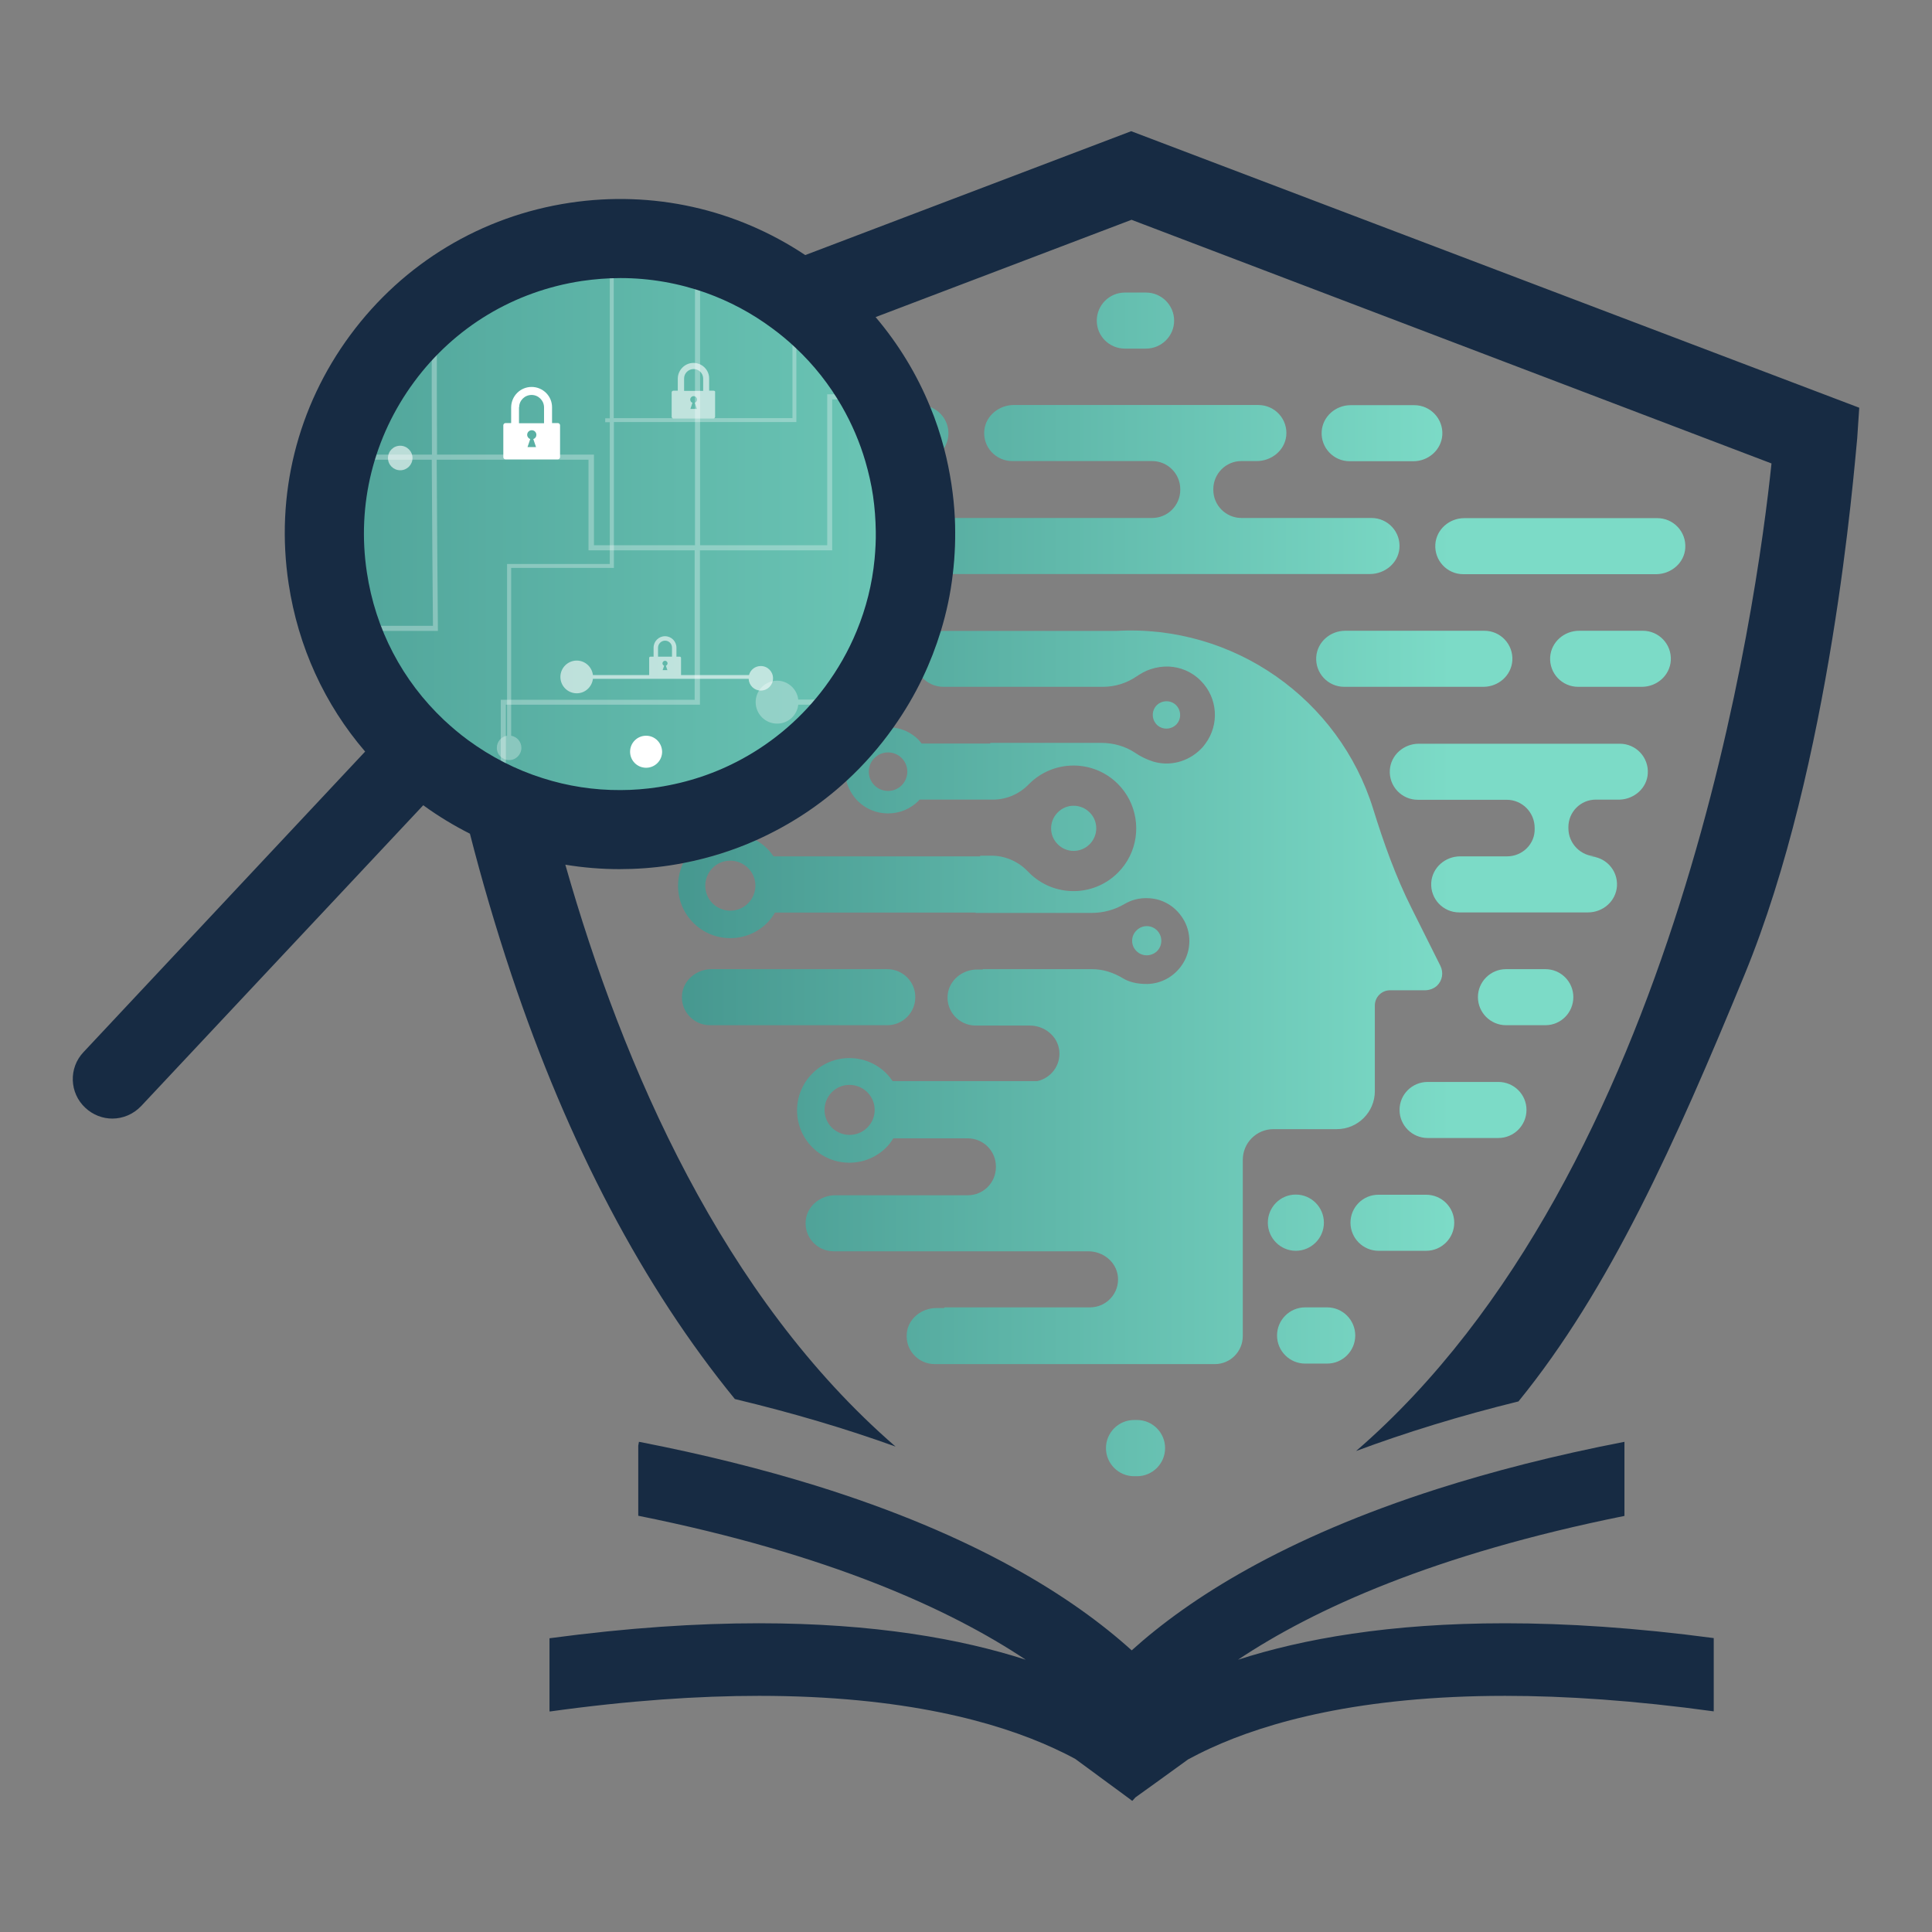<?xml version="1.0" encoding="utf-8"?>
<!-- Generator: Adobe Illustrator 28.1.0, SVG Export Plug-In . SVG Version: 6.00 Build 0)  -->
<svg version="1.1" xmlns="http://www.w3.org/2000/svg" xmlns:xlink="http://www.w3.org/1999/xlink" x="0px" y="0px"
	 viewBox="0 0 1133.9 1133.9" style="enable-background:new 0 0 1133.9 1133.9;" xml:space="preserve">
<rect x="0" y="0" width="1133.9" height="1133.9" fill="#808080" stroke="none"/>
<style type="text/css">
	.st0{display:none;}
	.st1{display:inline;}
	.st2{fill:none;stroke:#000000;stroke-width:0.916;stroke-miterlimit:10;}
	.st3{fill:#221F20;}
	.st4{opacity:0.6;}
	.st5{opacity:0.3;}
	.st6{opacity:0.3;fill:#221F20;}
	.st7{fill:#FFFFFF;}
	.st8{opacity:0.3;fill:#FFFFFF;}
	.st9{fill:url(#SVGID_1_);}
	.st10{fill:none;}
	.st11{fill:url(#SVGID_00000108271797095367677870000018038981181096212884_);}
	.st12{fill:url(#SVGID_00000135652561851650069380000017129535419220798391_);}
	.st13{fill:url(#SVGID_00000171682299907070145800000006316342815316361602_);}
	.st14{fill:url(#SVGID_00000119112276569155611960000005490358317375326848_);}
	.st15{fill:url(#SVGID_00000097472312551809056310000017448662478428389541_);}
	.st16{fill:url(#SVGID_00000107571992318518377960000008840113028094164611_);}
	.st17{fill:url(#SVGID_00000083085008849760829630000015474344754729663104_);}
	.st18{fill:url(#SVGID_00000063597983534023349530000001677494951673626796_);}
	.st19{fill:url(#SVGID_00000068668373240304604110000013386651280861893552_);}
	.st20{fill:url(#SVGID_00000039123849765307677090000016457950698033531058_);}
	.st21{fill:url(#SVGID_00000152960066689871837550000012534295388552134573_);}
	.st22{fill:url(#SVGID_00000070829006031276640520000004880192882819361444_);}
	.st23{fill:url(#SVGID_00000171705748300960897770000013510604083773035667_);}
	.st24{fill:url(#SVGID_00000115488857804223401250000006086295661722162334_);}
	.st25{fill:url(#SVGID_00000155106017139503638090000000149048921284579473_);}
	.st26{fill:url(#SVGID_00000096027970371384819380000013471356136877946777_);}
	.st27{fill:url(#SVGID_00000008871787741281013710000000119753024153745331_);}
	.st28{fill:url(#SVGID_00000062887474460660915950000003764293090315936645_);}
	.st29{fill:url(#SVGID_00000077292118068320239600000013920944756557572230_);}
	.st30{fill:url(#SVGID_00000029005843980282648690000017150468010966326199_);}
	.st31{fill:url(#SVGID_00000147221279277557421420000015452474877156880816_);}
	.st32{fill:url(#SVGID_00000017498893897450435550000012574838767342510722_);}
	.st33{fill:url(#SVGID_00000075143469521874082990000011183934124212820369_);}
	.st34{fill:url(#SVGID_00000078756324073151097800000004214330023001892786_);}
	.st35{fill:url(#SVGID_00000170279626318934063420000003599993836650338713_);}
	.st36{fill:url(#SVGID_00000025402485466549773260000013467557768841488052_);}
	.st37{fill:url(#SVGID_00000168804412127859880370000003202198078177019780_);}
	.st38{fill:url(#SVGID_00000173882586055645240760000003947476967108601758_);}
	.st39{fill:url(#SVGID_00000181795411793544525940000016141095172660611757_);}
	.st40{fill:url(#SVGID_00000024713184155233914170000004420712345234166448_);}
	.st41{fill:url(#SVGID_00000120540207521896358990000008032259900395396771_);}
	.st42{fill:url(#SVGID_00000130631465930759683440000009040032700508421003_);}
	.st43{fill:url(#SVGID_00000083795796325012882620000000408718852427965880_);}
	.st44{fill:url(#SVGID_00000065035502990129959700000006615150419596985009_);}
	.st45{fill:url(#SVGID_00000118364161887073942690000000535243503862709908_);}
	.st46{fill:url(#SVGID_00000125561533119580386020000006464567457109333901_);}
	.st47{fill:url(#SVGID_00000044147722353636420590000011546945299145474955_);}
	.st48{fill:url(#SVGID_00000138574395940025504830000007667141887918766495_);}
	.st49{fill:url(#SVGID_00000044176426216779010670000017718304205496513670_);}
	.st50{fill:#172B43;}
	.st51{fill:url(#SVGID_00000150796090927501945960000016314031671305509251_);}
	.st52{fill:url(#SVGID_00000132778842972676702520000009949818254950366641_);}
	.st53{fill:url(#SVGID_00000139264827401723198070000012313594589540153527_);}
	.st54{fill:url(#SVGID_00000162324636835857827730000016241159948629103796_);}
	.st55{fill:url(#SVGID_00000164476909323175439170000017374002349188961435_);}
	.st56{fill:url(#SVGID_00000109743168916212373470000010837624976624791736_);}
	.st57{fill:url(#SVGID_00000124150661652164340010000009572135599566463163_);}
	.st58{fill:url(#SVGID_00000029765237115030825130000012284735953765867423_);}
	.st59{fill:url(#SVGID_00000168095194549230284570000018252477470322735002_);}
	.st60{fill:url(#SVGID_00000124852310246513336850000011270688002280244136_);}
	.st61{fill:url(#SVGID_00000074434102719104913490000003118205090631730838_);}
	.st62{fill:url(#SVGID_00000080197074893612897600000003855505066198386322_);}
	.st63{fill:url(#SVGID_00000181088500070774563160000011225970186978273444_);}
	.st64{fill:url(#SVGID_00000011735055176712462030000009524038124857958802_);}
	.st65{fill:url(#SVGID_00000065071033546587175310000011150535485808577698_);}
	.st66{fill:url(#SVGID_00000012450247572897596760000003037874653309903017_);}
	.st67{fill:url(#SVGID_00000018217966795630419580000004201348361384514198_);}
	.st68{fill:url(#SVGID_00000033358589567308069700000016176057793796975537_);}
	.st69{fill:url(#SVGID_00000111166503690838713600000012940096608680296628_);}
	.st70{fill:url(#SVGID_00000165940549530159054620000015908073456157421451_);}
	.st71{fill:url(#SVGID_00000030483433196423833170000012464659475261790630_);}
	.st72{fill:url(#SVGID_00000060026416724278742770000008401444077826988948_);}
	.st73{fill:url(#SVGID_00000121962064641139204810000013065150047242435721_);}
	.st74{fill:url(#SVGID_00000088819345405497591560000000837494893801232809_);}
	.st75{fill:url(#SVGID_00000009564302730215743150000003849101619972174240_);}
	.st76{fill:url(#SVGID_00000111162445858311608150000010128069009593207957_);}
	.st77{fill:url(#SVGID_00000127732149478773152220000008370513525817468091_);}
	.st78{fill:url(#SVGID_00000062189983879176231080000016340109752673746108_);}
	.st79{fill:url(#SVGID_00000160913030575036763320000017403254795720439980_);}
	.st80{fill:url(#SVGID_00000010312972920576233510000004446870371942157960_);}
	.st81{fill:url(#SVGID_00000131343218313579026560000013143272719926815382_);}
	.st82{fill:url(#SVGID_00000065073201289397394740000011048839948692952988_);}
	.st83{fill:url(#SVGID_00000162328004369697823850000005306889597820270515_);}
	.st84{fill:url(#SVGID_00000173125695402133685660000017487977807644686781_);}
	.st85{fill:url(#SVGID_00000148625245654427453390000009608602477683070369_);}
	.st86{fill:url(#SVGID_00000175304396098603949530000013631324467471560116_);}
	.st87{fill:url(#SVGID_00000035497810079898906640000013394543511899487644_);}
	.st88{fill:url(#SVGID_00000078034270291536487790000006879779675373957811_);}
	.st89{fill:url(#SVGID_00000163039533488698785220000002834723759676566923_);}
	.st90{fill:url(#SVGID_00000098194949668985085010000007717007188639331466_);}
	.st91{fill:url(#SVGID_00000032615631209308019150000002392557822659948443_);}
	.st92{fill:url(#SVGID_00000119097618980453409880000013281910085703003033_);}
	.st93{fill:url(#SVGID_00000046330538041487690970000011587513208534173848_);}
	.st94{fill:url(#SVGID_00000085938257500234374810000004421746711581012159_);}
	.st95{fill:url(#SVGID_00000158728414608115340390000000688957048998384266_);}
	.st96{fill:url(#SVGID_00000025439956626995341350000008449492086478196397_);}
	.st97{fill:url(#SVGID_00000119822795497489829680000013525043947140176532_);}
	.st98{fill:url(#SVGID_00000022540345858604607050000004126139021564950435_);}
	.st99{fill:url(#SVGID_00000085945453846515597130000018233702336146680221_);}
	.st100{fill:url(#SVGID_00000168822317782218816800000002239849362379356040_);}
	.st101{fill:url(#SVGID_00000134966604843646179180000003475270028424298907_);}
	.st102{fill:url(#SVGID_00000163072366233015005580000012125401474995951787_);}
	.st103{fill:url(#SVGID_00000169519626407325955240000015073111226241259923_);}
	.st104{fill:url(#SVGID_00000143602336481210437310000012617253770208089263_);}
	.st105{fill:url(#SVGID_00000021808453764885163770000004975225498307797377_);}
	.st106{fill:url(#SVGID_00000133501716337302677250000003168657309018234268_);}
	.st107{fill:url(#SVGID_00000017511754973801220800000008868697183526261120_);}
	.st108{fill:url(#SVGID_00000155126133990892799000000007232875851485197496_);}
	.st109{fill:url(#SVGID_00000021084497514634925450000005869538411086674098_);}
	.st110{fill:url(#SVGID_00000173882128637549802350000007737461953328015000_);}
	.st111{fill:url(#SVGID_00000151511606394652708900000010099199548590153099_);}
	.st112{fill:url(#SVGID_00000168803171665634885090000011111294731933476524_);}
	.st113{fill:url(#SVGID_00000005949282097190362020000009898159960069225890_);}
	.st114{fill:url(#SVGID_00000046317724588523380580000014432784052859690675_);}
	.st115{fill:url(#SVGID_00000128458434527711637370000014223627446555374465_);}
	.st116{fill:url(#SVGID_00000060727654515414381640000001247567756076772527_);}
	.st117{fill:url(#SVGID_00000074429032419826595580000010157777781031475090_);}
	.st118{fill:url(#SVGID_00000150820952637001360690000011668224177170943404_);}
	.st119{fill:url(#SVGID_00000045615552840904006190000013319732109041364372_);}
	.st120{fill:url(#SVGID_00000145763736045889692430000015885708873666771363_);}
	.st121{fill:url(#SVGID_00000149340002636466729790000000705626362542292371_);}
	.st122{fill:url(#SVGID_00000147921514603394996020000018174563551007138990_);}
	.st123{fill:url(#SVGID_00000127744601603958594980000000796238522087968652_);}
	.st124{fill:url(#SVGID_00000037677632342377128300000011900632894077604535_);}
	.st125{fill:url(#SVGID_00000104704640575107575400000012586287188831829428_);}
	.st126{fill:url(#SVGID_00000044165429380009424620000016371005536396891806_);}
	.st127{fill:url(#SVGID_00000168086059827836376050000007648940813745746870_);}
	.st128{fill:url(#SVGID_00000116923208013115863060000008436551302609503916_);}
	.st129{fill:url(#SVGID_00000127734015826646177810000012707134826074952373_);}
	.st130{fill:url(#SVGID_00000135688495291033596790000008277333035263055544_);}
	.st131{fill:url(#SVGID_00000026124533508402952150000000492336489453435048_);}
	.st132{fill:url(#SVGID_00000156553450899776478610000014672985962754109064_);}
	.st133{fill:url(#SVGID_00000082327235052170319250000012844810773416834954_);}
	.st134{fill:url(#SVGID_00000065778272779134450310000015421809154579146685_);}
	.st135{fill:url(#SVGID_00000052817721041785186050000017571765423033092757_);}
	.st136{fill:url(#SVGID_00000126324736022642221620000012833184790187801777_);}
	.st137{fill:url(#SVGID_00000023975951147399762110000001336398828000219816_);}
	.st138{fill:url(#SVGID_00000170960682381299935570000002055698930037514147_);}
	.st139{fill:url(#SVGID_00000166671179124490071320000014247715562070795687_);}
	.st140{fill:url(#SVGID_00000163033299201396838300000002040748845854139308_);}
	.st141{fill:url(#SVGID_00000027580778879576915650000007194951541384710073_);}
	.st142{fill:url(#SVGID_00000078752320300090289590000014561729150315197087_);}
	.st143{fill:url(#SVGID_00000019664842937330612560000010772424241922079908_);}
	.st144{fill:url(#SVGID_00000034778617514600001400000010769153964441596309_);}
	.st145{fill:url(#SVGID_00000034080642809704497050000003841201287148803229_);}
	.st146{fill:url(#SVGID_00000070831678779867938220000011933666424291103930_);}
	.st147{fill:url(#SVGID_00000093876843468283740030000002071904360361897914_);}
	.st148{fill:url(#SVGID_00000079470729283359272310000016305221490959144104_);}
	.st149{fill:url(#SVGID_00000116921487930164815500000006860037719802976436_);}
	.st150{fill:url(#SVGID_00000022525722988692451490000016359355328442987924_);}
	.st151{fill:url(#SVGID_00000160157760075856589230000000106661249930424459_);}
	.st152{fill:url(#SVGID_00000093144417244527709250000013938939821438083769_);}
	.st153{fill:url(#SVGID_00000047059969267631962740000010485755903891282336_);}
	.st154{fill:url(#SVGID_00000145041047996505451970000015153114970995589527_);}
	.st155{fill:url(#SVGID_00000032615061909641978970000011231294013169139618_);}
	.st156{fill:url(#SVGID_00000150785068914044352480000003542475234413399979_);}
	.st157{fill:url(#SVGID_00000113313267837596805910000007625342213623689601_);}
	.st158{fill:url(#SVGID_00000127741858227002367370000010536537215575901059_);}
	.st159{fill:url(#SVGID_00000075141508703242089780000008281163855556223907_);}
	.st160{fill:url(#SVGID_00000145037037499722343310000000801535209576000439_);}
	.st161{fill:url(#SVGID_00000078757360831404715990000017584095909130604723_);}
	.st162{fill:url(#SVGID_00000181770438943816599870000000990062037528881302_);}
	.st163{fill:url(#SVGID_00000127726980293234045090000010878230014694852793_);}
	.st164{fill:url(#SVGID_00000103952220221205007970000010554244195215711891_);}
	.st165{fill:url(#SVGID_00000019654928721645343700000002041422632100631971_);}
	.st166{fill:url(#SVGID_00000084502998097320805560000005914225646723765668_);}
	.st167{fill:url(#SVGID_00000174598978189899457750000003087301553307221183_);}
	.st168{fill:url(#SVGID_00000135650259946980985680000012477265969672586942_);}
	.st169{fill:url(#SVGID_00000142147730334121773130000009268384553400011943_);}
	.st170{fill:url(#SVGID_00000027566564620358389220000009146461450606922922_);}
</style>
<g id="Layer_1">
	<g>
		<linearGradient id="SVGID_1_" gradientUnits="userSpaceOnUse" x1="57" y1="320.482" x2="746.227" y2="320.482">
			<stop  offset="4.753638e-04" style="stop-color:#46978F"/>
			<stop  offset="1" style="stop-color:#7CDBC7"/>
		</linearGradient>
		<circle class="st9" cx="363.8" cy="320.5" r="165.9"/>
		<g>
			<g>
				<path class="st7" d="M379.2,431.8c-5.2,0-9.4,4.2-9.4,9.4c0,5.2,4.2,9.4,9.4,9.4c5.2,0,9.4-4.2,9.4-9.4
					C388.5,436,384.4,431.8,379.2,431.8z"/>
			</g>
			<g>
				<path class="st7" d="M327.4,248.3H324V239h0c0-6.6-5.4-11.9-12-11.9c-6.6,0-11.9,5.3-12,11.9h0v9.3h-3.3c-0.7,0-1.3,0.6-1.3,1.3
					v18.7c0,0.7,0.6,1.3,1.3,1.3h30.7c0.7,0,1.3-0.6,1.3-1.3v-18.7C328.7,248.9,328.1,248.3,327.4,248.3z M304.7,239
					C304.7,239,304.7,239,304.7,239c0-4,3.3-7.2,7.3-7.2c4,0,7.3,3.3,7.3,7.3c0,0,0,0,0,0v9.3h-14.7V239z M314.6,262.4h-5l1.6-4.7
					c-1-0.4-1.8-1.3-1.8-2.5c0-1.5,1.2-2.7,2.7-2.7c1.5,0,2.7,1.2,2.7,2.7c0,1.2-0.7,2.1-1.8,2.5L314.6,262.4z"/>
			</g>
		</g>
		<g class="st4">
			<g>
				<path class="st7" d="M439.4,398.5c0.2,3.8,3.3,6.8,7.1,6.8c4,0,7.2-3.2,7.2-7.2s-3.2-7.2-7.2-7.2c-3.3,0-6.1,2.2-6.9,5.3H348
					c-0.6-4.8-4.6-8.5-9.5-8.5c-5.3,0-9.6,4.3-9.6,9.6c0,5.3,4.3,9.6,9.6,9.6c4.9,0,8.9-3.7,9.5-8.5H439.4z"/>
				<path class="st7" d="M234.9,261.6c-4,0-7.2,3.2-7.2,7.2c0,4,3.2,7.2,7.2,7.2c4,0,7.2-3.2,7.2-7.2
					C242.1,264.8,238.8,261.6,234.9,261.6z"/>
			</g>
			<g>
				<path class="st7" d="M398.9,385.4h-1.9v-5.3h0c0-3.7-3-6.7-6.7-6.7c-3.7,0-6.7,3-6.7,6.7h0v5.3h-1.9c-0.4,0-0.7,0.3-0.7,0.8
					v10.5c0,0.4,0.3,0.8,0.7,0.8h17.3c0.4,0,0.7-0.3,0.7-0.8v-10.5C399.7,385.7,399.4,385.4,398.9,385.4z M386.2,380.1
					C386.2,380.1,386.2,380.1,386.2,380.1c0-2.2,1.9-4.1,4.1-4.1c2.3,0,4.1,1.8,4.1,4.1c0,0,0,0,0,0v5.3h-8.2V380.1z M391.7,393.3
					h-2.8l0.9-2.6c-0.6-0.2-1-0.8-1-1.4c0-0.8,0.7-1.5,1.5-1.5c0.8,0,1.5,0.7,1.5,1.5c0,0.6-0.4,1.2-1,1.4L391.7,393.3z"/>
				<path class="st7" d="M418.8,229.3h-2.6v-7.2h0c0-5-4.1-9.1-9.2-9.1c-5,0-9.1,4.1-9.2,9.1h0v7.2h-2.6c-0.6,0-1,0.5-1,1v14.3
					c0,0.6,0.5,1,1,1h23.5c0.6,0,1-0.5,1-1v-14.3C419.9,229.7,419.4,229.3,418.8,229.3z M401.5,222.1
					C401.5,222.1,401.5,222.1,401.5,222.1c0-3,2.5-5.5,5.6-5.5c3.1,0,5.6,2.5,5.6,5.6c0,0,0,0,0,0v7.2h-11.2V222.1z M409,240h-3.8
					l1.2-3.6c-0.8-0.3-1.3-1-1.3-1.9c0-1.1,0.9-2,2-2c1.1,0,2,0.9,2,2c0,0.9-0.6,1.6-1.3,1.9L409,240z"/>
			</g>
		</g>
		<g class="st5">
			<path class="st10" d="M465,245.4v-56.3c-28-21.6-63.1-34.5-101.2-34.5c-1.2,0-2.4,0-3.6,0v90.7H465z"/>
			<path class="st10" d="M360.2,247.6v85.6h-60.3v98.5c3.4,0.5,6,3.5,6,7.1c0,4-3.2,7.2-7.2,7.2c-4,0-7.2-3.2-7.2-7.2
				c0-3.6,2.6-6.5,6-7.1V331h60.3v-83.4h-2.7v-2.3h2.7v-90.7c-88.9,3.1-160,76.1-160,165.8c0,91.6,74.3,165.9,165.9,165.9
				s165.9-74.3,165.9-165.9c0-52.5-24.4-99.2-62.4-129.6v56.8H360.2z"/>
			<path class="st7" d="M465,245.4H360.2v-90.7c-0.8,0-1.5,0-2.3,0.1v90.7h-2.7v2.3h2.7V331h-60.3v100.8c-3.4,0.5-6,3.5-6,7.1
				c0,4,3.2,7.2,7.2,7.2c4,0,7.2-3.2,7.2-7.2c0-3.6-2.6-6.5-6-7.1v-98.5h60.3v-85.6h107.1v-56.8c-0.7-0.6-1.5-1.2-2.3-1.8V245.4z"/>
		</g>
		<g>
			<path class="st8" d="M410.8,413.6V323h77.6v-88.6h17.2c-0.6-1-1.2-2-1.8-3h-18.3V320h-74.6V161.9h-3V320h-59.3v-53.2h-92.1
				c-0.1-26.2-0.2-52.1-0.1-72.7c-1,0.8-2,1.7-3,2.6c-0.1,20.3,0,45.1,0.1,70.1h-46.7c-0.3,1-0.7,2-1,3h47.6
				c0.2,38.6,0.5,76.8,0.7,97.5h-49.6c0.3,1,0.6,2,0.9,3h51.6l0-1.5c-0.2-23.1-0.5-61.2-0.7-99h89.1V323h62.3v87.7H293.9v60.3
				c1,0.5,2,0.9,3,1.3v-58.7H410.8z"/>
			<path class="st8" d="M468.5,410.6c-0.7-6.2-6-11.1-12.4-11.1c-6.9,0-12.6,5.6-12.6,12.6c0,6.9,5.6,12.6,12.6,12.6
				c6.4,0,11.7-4.8,12.4-11.1h32.6c0.7-1,1.3-2,2-3H468.5z"/>
		</g>
		<g>
			<path class="st10" d="M481.6,426.4V323.1h-67.4c-0.5,3.4-3.5,6-7,6c-4,0-7.2-3.2-7.2-7.2c0-4,3.2-7.2,7.2-7.2c3.6,0,6.5,2.6,7,6
				h69.7v107.9h-49.8v42.1c56.5-26.5,95.6-83.8,95.6-150.3c0-91.6-74.3-165.9-165.9-165.9s-165.9,74.3-165.9,165.9
				c0,15.5,2.1,30.5,6.1,44.7v-14.9h29.7v-74.4h1.1h1.1v76.6h-29.7v20.1c21.9,66.1,84.1,113.7,157.5,113.7c4.7,0,9.3-0.2,13.9-0.6
				v-35.2h1.5h1.5v35c18.1-1.8,35.3-6.6,51.1-13.7v-45.4H481.6z"/>
			<path class="st10" d="M379.2,450.5h-1.5v35.2c1-0.1,2-0.2,3-0.3v-35H379.2z"/>
			<path class="st10" d="M236,352.6v-76.6h-1.1h-1.1v74.4H204v14.9c0.7,2.5,1.5,5,2.3,7.4v-20.1H236z"/>
			<path class="st10" d="M434.1,428.7h49.8V320.8h-69.7c-0.5-3.4-3.5-6-7-6c-4,0-7.2,3.2-7.2,7.2c0,4,3.2,7.2,7.2,7.2
				c3.6,0,6.5-2.6,7-6h67.4v103.3h-49.8v45.4c0.8-0.3,1.5-0.7,2.3-1V428.7z"/>
		</g>
		<g>
			
				<linearGradient id="SVGID_00000041271720299761119550000016510868464479863436_" gradientUnits="userSpaceOnUse" x1="394.699" y1="386.666" x2="852.111" y2="386.666">
				<stop  offset="4.753638e-04" style="stop-color:#46978F"/>
				<stop  offset="1" style="stop-color:#7CDBC7"/>
			</linearGradient>
			<path style="fill:url(#SVGID_00000041271720299761119550000016510868464479863436_);" d="M772.5,385.6c-0.6,9.6,7,17.5,16.4,17.5
				h81.7c8.8,0,16.4-6.6,17-15.4c0.6-9.6-7-17.5-16.4-17.5h-81.7C780.7,370.2,773.1,376.8,772.5,385.6z"/>
			
				<linearGradient id="SVGID_00000172437153935128889870000014226892101248744124_" gradientUnits="userSpaceOnUse" x1="394.699" y1="320.482" x2="852.111" y2="320.482">
				<stop  offset="4.753638e-04" style="stop-color:#46978F"/>
				<stop  offset="1" style="stop-color:#7CDBC7"/>
			</linearGradient>
			<path style="fill:url(#SVGID_00000172437153935128889870000014226892101248744124_);" d="M989.1,321.6c0.6-9.6-7-17.5-16.4-17.5
				H859.4c-8.8,0-16.4,6.6-17,15.4c-0.6,9.6,7,17.5,16.4,17.5h113.3C980.9,336.9,988.6,330.3,989.1,321.6z"/>
			
				<linearGradient id="SVGID_00000097479017288047271420000011569590593520256445_" gradientUnits="userSpaceOnUse" x1="394.699" y1="386.666" x2="852.111" y2="386.666">
				<stop  offset="4.753638e-04" style="stop-color:#46978F"/>
				<stop  offset="1" style="stop-color:#7CDBC7"/>
			</linearGradient>
			<path style="fill:url(#SVGID_00000097479017288047271420000011569590593520256445_);" d="M926.8,370.2c-8.8,0-16.4,6.6-17,15.4
				c-0.6,9.6,7,17.5,16.4,17.5h37.4c8.8,0,16.4-6.6,17-15.4c0.6-9.6-7-17.5-16.4-17.5H926.8z"/>
			
				<linearGradient id="SVGID_00000020392542255037014310000010599328388168874426_" gradientUnits="userSpaceOnUse" x1="394.699" y1="254.297" x2="852.111" y2="254.297">
				<stop  offset="4.753638e-04" style="stop-color:#46978F"/>
				<stop  offset="1" style="stop-color:#7CDBC7"/>
			</linearGradient>
			<path style="fill:url(#SVGID_00000020392542255037014310000010599328388168874426_);" d="M830.1,237.8h-37.4
				c-8.8,0-16.4,6.6-17,15.4c-0.6,9.6,7,17.5,16.4,17.5h37.4c8.8,0,16.4-6.6,17-15.4C847.1,245.8,839.5,237.8,830.1,237.8z"/>
			
				<linearGradient id="SVGID_00000163032813900204713420000006346785841204811162_" gradientUnits="userSpaceOnUse" x1="394.699" y1="251.049" x2="852.111" y2="251.049">
				<stop  offset="4.753638e-04" style="stop-color:#46978F"/>
				<stop  offset="1" style="stop-color:#7CDBC7"/>
			</linearGradient>
			<path style="fill:url(#SVGID_00000163032813900204713420000006346785841204811162_);" d="M556.6,255.4
				c0.5-7.6-4.2-14.2-10.9-16.6c3.2,7.9,6,16.1,8.2,24.5C555.4,261,556.4,258.3,556.6,255.4z"/>
			
				<linearGradient id="SVGID_00000013907330958077863780000013762232046379569853_" gradientUnits="userSpaceOnUse" x1="394.699" y1="717.591" x2="852.111" y2="717.591">
				<stop  offset="4.753638e-04" style="stop-color:#46978F"/>
				<stop  offset="1" style="stop-color:#7CDBC7"/>
			</linearGradient>
			<path style="fill:url(#SVGID_00000013907330958077863780000013762232046379569853_);" d="M760.5,701.1c-9.1,0-16.4,7.4-16.4,16.5
				c0,9.1,7.4,16.5,16.4,16.5c9.1,0,16.5-7.4,16.5-16.5C777,708.5,769.6,701.1,760.5,701.1z"/>
			
				<linearGradient id="SVGID_00000097472775936166453960000006674123554067494565_" gradientUnits="userSpaceOnUse" x1="394.699" y1="485.943" x2="852.111" y2="485.943">
				<stop  offset="4.753638e-04" style="stop-color:#46978F"/>
				<stop  offset="1" style="stop-color:#7CDBC7"/>
			</linearGradient>
			<path style="fill:url(#SVGID_00000097472775936166453960000006674123554067494565_);" d="M884.5,502.6H857
				c-8.8,0-16.4,6.6-17,15.4c-0.6,9.6,7,17.5,16.4,17.5h75.6c8.8,0,16.4-6.6,17-15.4c0.6-9.6-7-17.5-16.4-17.5h4.4
				c-9.1,0-16.5-7.4-16.5-16.5v-0.7c0-8.9,7.2-16.1,16.1-16.1c0.2,0,13.9,0,14.1,0c8.5-0.3,15.9-6.8,16.4-15.3
				c0.6-9.6-7-17.5-16.4-17.5h-118c-8.8,0-16.4,6.6-17,15.4c-0.6,9.6,7,17.5,16.4,17.5h52.2c9.1,0,16.4,7.4,16.4,16.5v0.4
				C901,495.2,893.6,502.6,884.5,502.6z"/>
			
				<linearGradient id="SVGID_00000128443042692458863220000004241485608627130290_" gradientUnits="userSpaceOnUse" x1="394.699" y1="585.221" x2="852.111" y2="585.221">
				<stop  offset="4.753638e-04" style="stop-color:#46978F"/>
				<stop  offset="1" style="stop-color:#7CDBC7"/>
			</linearGradient>
			<path style="fill:url(#SVGID_00000128443042692458863220000004241485608627130290_);" d="M883.9,568.8c-9.1,0-16.5,7.4-16.5,16.4
				c0,9.1,7.4,16.5,16.5,16.5H907c9.1,0,16.4-7.4,16.4-16.5c0-9.1-7.4-16.4-16.4-16.4H883.9z"/>
			
				<linearGradient id="SVGID_00000111873223424619942880000010965054584770246835_" gradientUnits="userSpaceOnUse" x1="394.699" y1="188.11" x2="852.111" y2="188.11">
				<stop  offset="4.753638e-04" style="stop-color:#46978F"/>
				<stop  offset="1" style="stop-color:#7CDBC7"/>
			</linearGradient>
			<path style="fill:url(#SVGID_00000111873223424619942880000010965054584770246835_);" d="M660.2,171.7c-9.1,0-16.5,7.4-16.5,16.5
				c0,9.1,7.4,16.4,16.5,16.4h12.4c9.1,0,16.5-7.4,16.5-16.4c0-9.1-7.4-16.5-16.5-16.5H660.2z"/>
			
				<linearGradient id="SVGID_00000085965383527343444380000000075454208109004678_" gradientUnits="userSpaceOnUse" x1="394.699" y1="419.584" x2="852.111" y2="419.584">
				<stop  offset="4.753638e-04" style="stop-color:#46978F"/>
				<stop  offset="1" style="stop-color:#7CDBC7"/>
			</linearGradient>
			<path style="fill:url(#SVGID_00000085965383527343444380000000075454208109004678_);" d="M690.3,425.3c3.1-3.1,3.1-8.2,0-11.4
				c-3.1-3.1-8.2-3.1-11.4,0c-3.1,3.1-3.1,8.2,0,11.4C682,428.4,687.1,428.4,690.3,425.3z"/>
			
				<linearGradient id="SVGID_00000044875873384682718570000003851999824962195592_" gradientUnits="userSpaceOnUse" x1="394.699" y1="552.129" x2="852.111" y2="552.129">
				<stop  offset="4.753638e-04" style="stop-color:#46978F"/>
				<stop  offset="1" style="stop-color:#7CDBC7"/>
			</linearGradient>
			<path style="fill:url(#SVGID_00000044875873384682718570000003851999824962195592_);" d="M679.1,558.2c3.3-3.3,3.3-8.8,0-12.1
				c-3.3-3.4-8.8-3.4-12.1,0c-3.4,3.3-3.4,8.8,0,12.1C670.3,561.5,675.7,561.5,679.1,558.2z"/>
			
				<linearGradient id="SVGID_00000025439214404061155080000016405977979179848068_" gradientUnits="userSpaceOnUse" x1="394.699" y1="486.135" x2="852.111" y2="486.135">
				<stop  offset="4.753638e-04" style="stop-color:#46978F"/>
				<stop  offset="1" style="stop-color:#7CDBC7"/>
			</linearGradient>
			<path style="fill:url(#SVGID_00000025439214404061155080000016405977979179848068_);" d="M639.5,495.5c5.2-5.2,5.2-13.6,0-18.7
				c-5.2-5.2-13.6-5.2-18.7,0c-5.2,5.2-5.2,13.6,0,18.7C625.9,500.7,634.3,500.7,639.5,495.5z"/>
			
				<linearGradient id="SVGID_00000160172170166598608910000000521541088928846490_" gradientUnits="userSpaceOnUse" x1="394.699" y1="585.221" x2="852.111" y2="585.221">
				<stop  offset="4.753638e-04" style="stop-color:#46978F"/>
				<stop  offset="1" style="stop-color:#7CDBC7"/>
			</linearGradient>
			<path style="fill:url(#SVGID_00000160172170166598608910000000521541088928846490_);" d="M537.2,585.2c0-9.1-7.4-16.4-16.5-16.4
				h-45.9c0,0,0,0,0,0h-57.2c-8.6,0-16.4,6.2-17.3,14.8c-1,9.8,6.7,18.1,16.4,18.1h104C529.9,601.7,537.2,594.3,537.2,585.2z"/>
			
				<linearGradient id="SVGID_00000078023871794218584630000004561281920074110621_" gradientUnits="userSpaceOnUse" x1="394.699" y1="849.963" x2="852.111" y2="849.963">
				<stop  offset="4.753638e-04" style="stop-color:#46978F"/>
				<stop  offset="1" style="stop-color:#7CDBC7"/>
			</linearGradient>
			<path style="fill:url(#SVGID_00000078023871794218584630000004561281920074110621_);" d="M667.3,866.4c9.1,0,16.5-7.4,16.5-16.5
				c0-9.1-7.4-16.5-16.5-16.5h-1.7c-9.1,0-16.5,7.4-16.5,16.5c0,9.1,7.4,16.5,16.5,16.5H667.3z"/>
			
				<linearGradient id="SVGID_00000160890830965682072800000003207821814613936057_" gradientUnits="userSpaceOnUse" x1="394.699" y1="287.389" x2="852.111" y2="287.389">
				<stop  offset="4.753638e-04" style="stop-color:#46978F"/>
				<stop  offset="1" style="stop-color:#7CDBC7"/>
			</linearGradient>
			<path style="fill:url(#SVGID_00000160890830965682072800000003207821814613936057_);" d="M559,336.9h26.7H804
				c8.6,0,16.4-6.2,17.3-14.8c1-9.8-6.7-18.1-16.4-18.1h-76.3c-9.1,0-16.5-7.4-16.5-16.5v-0.4c0-9.1,7.4-16.5,16.4-16.5h9.1
				c8.6,0,16.4-6.2,17.3-14.8c1-9.8-6.7-18.1-16.4-18.1H595c-8.6,0-16.4,6.2-17.3,14.8c-1,9.8,6.7,18.1,16.4,18.1h82.1
				c9.1,0,16.5,7.4,16.5,16.5v0.4c0,9.1-7.4,16.5-16.5,16.5h-116C560.7,315.2,560.3,326.2,559,336.9z"/>
			
				<linearGradient id="SVGID_00000021802257446814439960000001579305081732775089_" gradientUnits="userSpaceOnUse" x1="394.699" y1="651.406" x2="852.111" y2="651.406">
				<stop  offset="4.753638e-04" style="stop-color:#46978F"/>
				<stop  offset="1" style="stop-color:#7CDBC7"/>
			</linearGradient>
			<path style="fill:url(#SVGID_00000021802257446814439960000001579305081732775089_);" d="M821.4,651.4c0,9.1,7.4,16.5,16.5,16.5
				h41.5c9.1,0,16.5-7.4,16.5-16.5c0-9.1-7.4-16.4-16.5-16.4h-41.5C828.8,635,821.4,642.3,821.4,651.4z"/>
			
				<linearGradient id="SVGID_00000165223977491867620870000009984046240220697002_" gradientUnits="userSpaceOnUse" x1="394.699" y1="717.591" x2="852.111" y2="717.591">
				<stop  offset="4.753638e-04" style="stop-color:#46978F"/>
				<stop  offset="1" style="stop-color:#7CDBC7"/>
			</linearGradient>
			<path style="fill:url(#SVGID_00000165223977491867620870000009984046240220697002_);" d="M792.6,717.6c0,9.1,7.4,16.5,16.5,16.5
				H837c9.1,0,16.5-7.4,16.5-16.5c0-9.1-7.4-16.4-16.5-16.4h-27.9C800,701.1,792.6,708.5,792.6,717.6z"/>
			
				<linearGradient id="SVGID_00000065766119076276478930000006174250302576482434_" gradientUnits="userSpaceOnUse" x1="394.699" y1="783.775" x2="852.111" y2="783.775">
				<stop  offset="4.753638e-04" style="stop-color:#46978F"/>
				<stop  offset="1" style="stop-color:#7CDBC7"/>
			</linearGradient>
			<path style="fill:url(#SVGID_00000065766119076276478930000006174250302576482434_);" d="M778.9,767.3H766
				c-9.1,0-16.5,7.4-16.5,16.5c0,9.1,7.4,16.5,16.5,16.5h12.9c9.1,0,16.5-7.4,16.5-16.5C795.4,774.7,788,767.3,778.9,767.3z"/>
			
				<linearGradient id="SVGID_00000029027208719309529220000000956671993156880269_" gradientUnits="userSpaceOnUse" x1="394.699" y1="585.1" x2="852.111" y2="585.1">
				<stop  offset="4.753638e-04" style="stop-color:#46978F"/>
				<stop  offset="1" style="stop-color:#7CDBC7"/>
			</linearGradient>
			<path style="fill:url(#SVGID_00000029027208719309529220000000956671993156880269_);" d="M553.7,403.1h29.7c0,0,0,0,0,0h63.9
				c7,0,13.8-2.1,19.6-6c2.5-1.7,5.4-3.4,8.3-4.3c3.5-1.2,7.1-1.7,10.7-1.6c6.8,0.3,13.6,3,18.8,8.3c10.1,10.1,11,25.8,2.8,36.9
				c-0.8,1.1-1.7,2.3-2.8,3.3c-7.6,7.6-18.5,10.2-28.1,7.2c-4-1.3-7.5-3.1-10.1-4.9c-5.9-4-13-6-20.1-6h-65.2c0,0.1,0,0.2,0,0.4
				h-40.3c-0.6-0.7-1.1-1.5-1.8-2.2c-4.1-4.1-9.3-6.6-15-7.2c-8,11.3-17.2,21.7-27.4,31.2c1.1,4.3,3.3,8.4,6.6,11.8
				c4.8,4.8,11.1,7.4,17.9,7.4c6.7,0,13.1-2.6,17.9-7.4c0.2-0.2,0.3-0.4,0.5-0.7h43.1c7.8,0,15.2-3.1,20.7-8.6l0.6-0.6h0
				c14.4-14.4,37.7-14.4,52.1,0c2.8,2.8,5,5.9,6.7,9.2c7.1,13.9,4.9,31.3-6.7,42.9c-14.4,14.4-37.7,14.4-52.1,0h0
				c-0.2-0.2-0.4-0.5-0.7-0.7c-5.6-5.9-13.4-9.3-21.5-9.3h-6.5c0,0.1,0,0.3,0,0.4H454c-1.1-1.6-2.3-3.1-3.7-4.5c-2-2-4.3-3.7-6.7-5
				c-13.4,6-27.6,10.5-42.6,13.4c-5.5,11.4-3.6,25.6,5.9,35.1c5.8,5.8,13.5,9,21.7,9c8.2,0,15.9-3.2,21.7-9c1.8-1.8,3.3-3.8,4.5-6
				h20h97.8c0,0.1,0,0.1,0,0.2h68.1c6.8,0,13.5-1.8,19.4-5.3c3.4-2,8.3-3.8,14.7-3.3c7.5,0.5,14.8,4.5,19.4,11.8
				c5.2,8.1,5.1,18.9-0.2,26.9c-4.9,7.5-12.7,11.4-20.5,11.6c-6.6,0.1-11.2-1.4-14.2-3.2c-5.6-3.4-11.8-5.5-18.3-5.5l-64.2,0
				c0,0.1,0,0.1,0.1,0.2h-3.4c-8.6,0-16.4,6.2-17.3,14.8c-1,9.8,6.7,18.1,16.4,18.1h20.9h10.9c8.6,0,16.4,6.2,17.3,14.8
				c0.9,8.7-5,16.1-12.9,17.8h-84.9c-1.1-1.6-2.3-3.1-3.7-4.5c-5.8-5.8-13.5-9-21.7-9c-8.2,0-15.9,3.2-21.7,9c-12,12-12,31.4,0,43.4
				c5.8,5.8,13.5,9,21.7,9c8.2,0,15.9-3.2,21.7-9c1.6-1.6,2.9-3.4,4.1-5.3c0.3,0,0.6,0,0.9,0H568c9.1,0,16.5,7.4,16.5,16.5v0.4
				c0,9.1-7.4,16.5-16.4,16.5h-77.9c-8.6,0-16.5,6.2-17.3,14.8c-1,9.8,6.7,18.1,16.4,18.1H605h33.8c8.6,0,16.4,6.2,17.3,14.8
				c1,9.8-6.7,18.1-16.4,18.1h-85.5v0.4l-4.7,0c-8.6,0-16.5,6.2-17.3,14.8c-1,9.8,6.7,18.1,16.4,18.1H713c9.1,0,16.4-7.4,16.4-16.5
				c0-0.2,0-0.3,0-0.5c0-0.1,0-0.1,0-0.2V680.7c0-9.9,8-18,18-18h37.2c12.3,0,22.3-10,22.3-22.3v-50.3c0-4.9,4-8.9,8.9-8.9h20.4
				c2.6,0,5.2-0.9,7.1-2.6c3.3-3.1,4-7.8,2.1-11.7l-16.9-33.8c-9.4-18.7-16.4-38.4-22.6-58.4c-19.9-64.1-81.6-108.4-150.9-104.4
				h-69.4h-32c-0.6,0-1.2,0-1.7,0.1c-2.8,9.4-6.4,18.5-10.6,27.3C544.4,401,548.8,403.1,553.7,403.1z M529.2,460.9
				c-4.4,4.4-11.6,4.4-16,0c-4.4-4.4-4.4-11.6,0-16c4.4-4.4,11.6-4.4,16,0C533.6,449.3,533.6,456.4,529.2,460.9z M439,530.2
				c-5.7,5.7-15,5.7-20.8,0c-5.7-5.7-5.7-15,0-20.8c5.7-5.7,15-5.7,20.8,0C444.8,515.1,444.8,524.4,439,530.2z M509,661.8
				c-5.7,5.7-15,5.7-20.8,0c-5.7-5.7-5.7-15,0-20.8c5.7-5.7,15-5.7,20.8,0C514.8,646.8,514.8,656.1,509,661.8z"/>
		</g>
		<g>
			<g>
				<path class="st50" d="M663.9,77l-191.3,72.7c-40.7-27.1-89.4-38-138.1-30.7c-51.9,7.8-97.7,35.4-128.9,77.6
					c-31.2,42.2-44.1,94.1-36.2,146c5.6,37,21.1,70.8,44.9,98.5L49,617.5c-8.8,9.3-8.3,24,1.1,32.7c4.5,4.2,10.2,6.3,15.8,6.3
					c6.2,0,12.3-2.5,16.9-7.3l165.6-176.6c8.8,6.4,17.9,11.9,27.4,16.7c6.8,26.6,14.9,54.4,24.3,82.6
					c33.5,100.2,77.7,183.7,131.2,249.2c33.8,8.1,65.2,17.4,94.3,27.9c-101.2-87.6-159.9-222.4-193.8-341.5
					c10.4,1.7,21,2.6,31.7,2.6c9.8,0,19.8-0.7,29.7-2.2c2.7-0.4,5.4-0.9,8-1.4c14.9-2.9,29.2-7.4,42.6-13.4
					c19.7-8.8,37.6-20.6,53.1-34.9c10.2-9.4,19.4-19.9,27.4-31.2c6.6-9.3,12.4-19.1,17.3-29.4c4.2-8.8,7.7-17.9,10.6-27.3
					c3.3-10.8,5.7-22,7-33.4c1.3-10.8,1.7-21.8,1.2-32.9c-0.3-6.6-1-13.2-2-19.9c-1.1-7.1-2.5-14.1-4.3-20.9
					c-2.2-8.4-4.9-16.6-8.2-24.5c-7.8-19.1-18.6-36.8-32-52.6l150.2-57.1L1039.7,272c-8.4,80.8-54.2,415.7-243.8,579.6
					c29.3-10.9,61.1-20.7,95.3-29.1c53.5-65.7,92.1-151.9,132.7-250.5c50.9-123.6,64.2-296,66.1-314.7l1.2-18L663.9,77z M514,311.8
					c0.1,5.5-0.2,10.9-0.7,16.3c-1.4,14.7-5,28.9-10.5,42.2c-4.8,11.7-11.1,22.7-18.6,32.8c-12.9,17.4-29.6,32-49,42.5
					c-14.9,8.1-31.4,13.7-49,16.4c-7.3,1.1-14.7,1.7-21.9,1.7c-15.6,0.1-31.1-2.3-45.8-7c-15.6-4.9-30.4-12.5-43.9-22.4
					c-4.9-3.6-9.6-7.6-14-11.7c-24.4-23-40.3-53.2-45.3-86.8c-6-39.7,3.9-79.3,27.7-111.6c23.8-32.3,58.8-53.3,98.5-59.3
					c7.6-1.1,15.2-1.7,22.7-1.7c17.2,0,34.2,3,50.2,8.7c13.7,4.9,26.7,11.8,38.7,20.7c4.9,3.6,9.5,7.4,13.8,11.5
					c10.8,10.1,19.9,21.7,27.2,34.4c5.8,10.1,10.5,21,13.8,32.3c1.9,6.6,3.5,13.4,4.5,20.3C513.4,298,513.9,305,514,311.8z"/>
				<path class="st50" d="M726.6,974.1c44.3-29.6,115.1-61.9,226.8-84.4v-43.5c-41.3,8-77.6,17.4-109.6,27.6
					c-90.5,28.9-145.9,64.4-179.6,94.8c-34.4-31.1-91.6-67.6-185.8-96.8c-30.5-9.4-64.7-18.1-103.4-25.6l-0.4,2.3v41.1
					c112,22.5,183,54.9,227.4,84.5c-37.8-12.2-88.8-21.4-156.6-21.4c-36.1,0-76.8,2.6-122.9,8.8v42.5l0.1,0.5
					c46.7-6.5,87.5-9.2,122.9-9.2c85,0,139.7,15.4,173.1,30.8c4.6,2.1,8.8,4.2,12.6,6.3l19.3,14.2l13.2,9.7c0.2,0.2,0.3,0.4,0.3,0.4
					l0.1-0.1l0.5,0.3c0.1-0.1,0.7-0.8,1.8-2l12.1-8.7l18.8-13.6c3.9-2.1,8.2-4.3,13-6.5c33.4-15.4,88.1-30.8,173.1-30.8
					c35.3,0,75.9,2.7,122.4,9.1v-43c-45.9-6.1-86.5-8.7-122.4-8.7C815.3,952.7,764.4,961.9,726.6,974.1z"/>
			</g>
		</g>
	</g>
</g>
<g id="Layer_2">
</g>
</svg>
